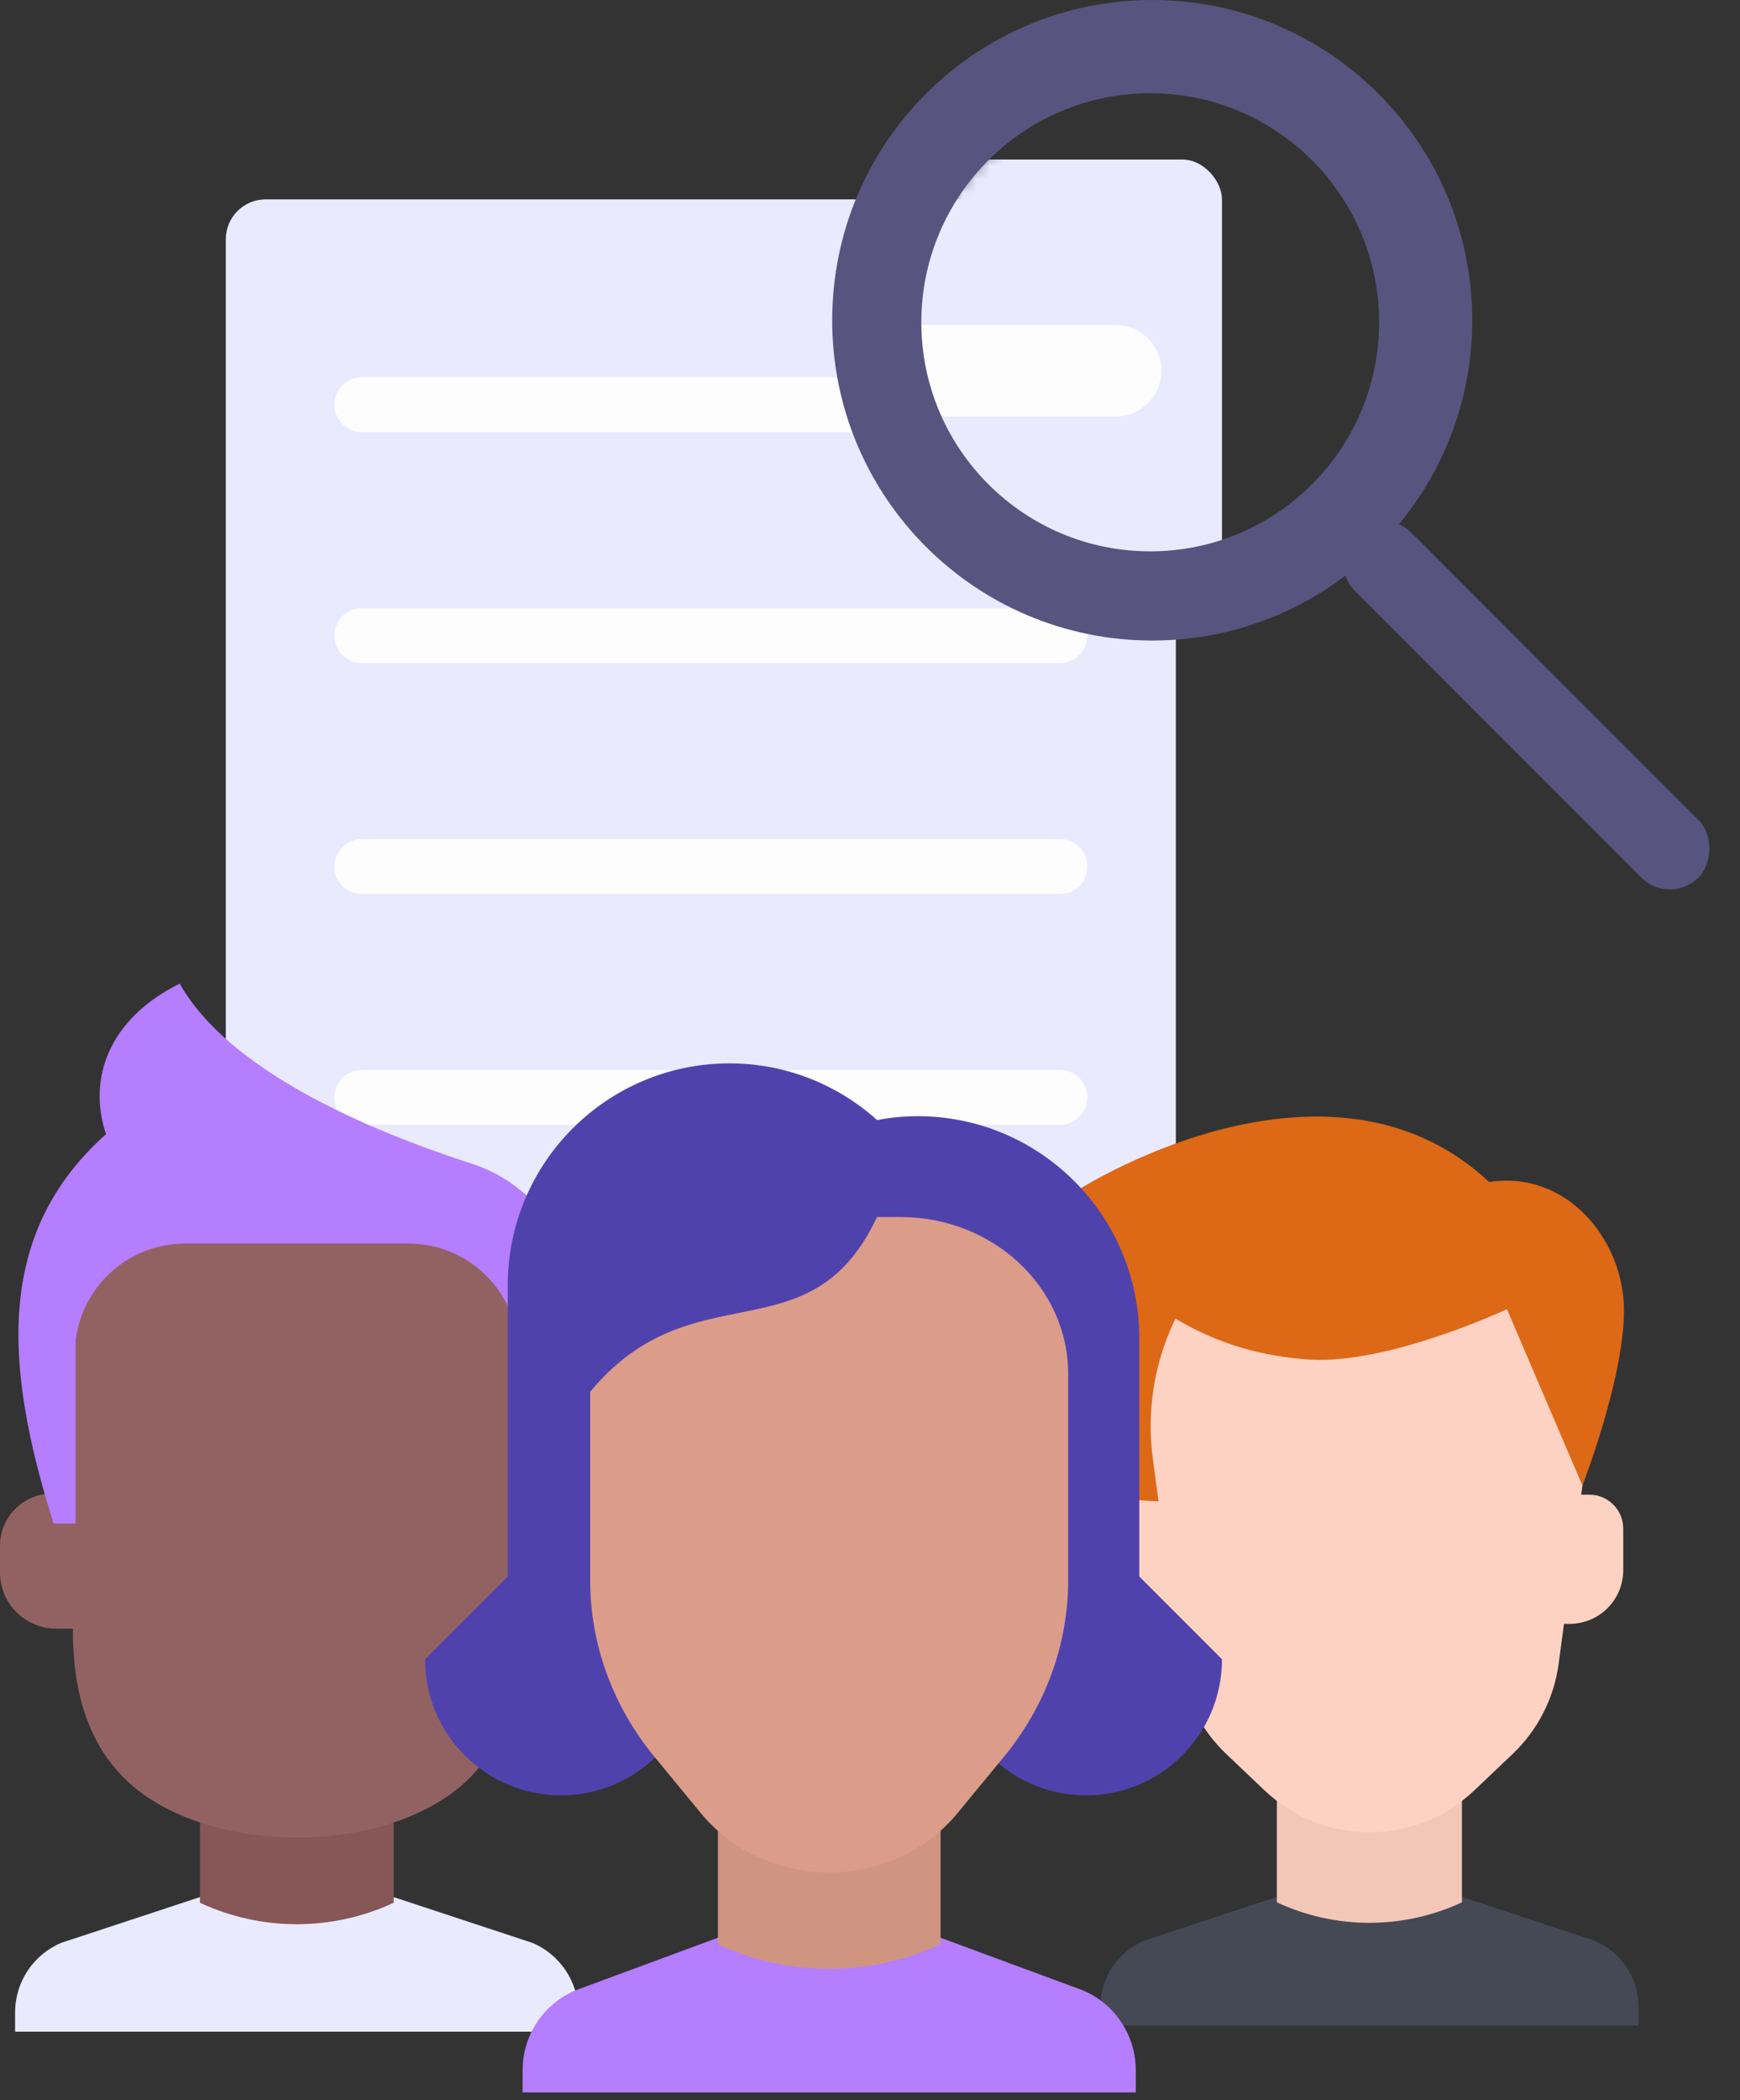 <svg width="131" height="158" viewBox="0 0 131 158" fill="none" xmlns="http://www.w3.org/2000/svg">
<rect x="0" y="0" width="131" height="158" fill="#333333" stroke="none"/>
<rect x="17" y="15" width="71.527" height="85.832" rx="3" fill="#E9EAFE"/>
<path d="M25.174 30.448C25.174 29.308 26.099 28.383 27.239 28.383H79.798C80.939 28.383 81.863 29.308 81.863 30.448V30.448C81.863 31.589 80.939 32.513 79.798 32.513H27.239C26.099 32.513 25.174 31.589 25.174 30.448V30.448Z" fill="#FDFDFD"/>
<path d="M25.174 47.819C25.174 46.679 26.099 45.754 27.239 45.754H79.798C80.939 45.754 81.863 46.679 81.863 47.819V47.819C81.863 48.96 80.939 49.884 79.798 49.884H27.239C26.099 49.884 25.174 48.96 25.174 47.819V47.819Z" fill="#FDFDFD"/>
<path d="M25.174 65.19C25.174 64.049 26.099 63.125 27.239 63.125H79.798C80.939 63.125 81.863 64.049 81.863 65.19V65.19C81.863 66.33 80.939 67.255 79.798 67.255H27.239C26.099 67.255 25.174 66.33 25.174 65.19V65.19Z" fill="#FDFDFD"/>
<path d="M25.174 82.561C25.174 81.42 26.099 80.496 27.239 80.496H79.798C80.939 80.496 81.863 81.42 81.863 82.561V82.561C81.863 83.701 80.939 84.626 79.798 84.626H27.239C26.099 84.626 25.174 83.701 25.174 82.561V82.561Z" fill="#FDFDFD"/>
<mask id="mask0" mask-type="alpha" maskUnits="userSpaceOnUse" x="68" y="6" width="38" height="39">
<ellipse cx="87.038" cy="25.669" rx="18.804" ry="19.103" fill="#FCFCFF"/>
</mask>
<g mask="url(#mask0)">
<rect x="43" y="12" width="49" height="58.8" rx="3" fill="#E9EAFE"/>
<path d="M49.285 27.895C49.285 25.992 50.827 24.45 52.73 24.45H83.99C85.893 24.45 87.435 25.992 87.435 27.895V27.895C87.435 29.798 85.893 31.34 83.99 31.34H52.73C50.827 31.34 49.285 29.798 49.285 27.895V27.895Z" fill="#FDFDFD"/>
</g>
<rect x="104.122" y="37.938" width="36.656" height="6.11" rx="3.055" transform="rotate(45 104.122 37.938)" fill="#57547F"/>
<path fill-rule="evenodd" clip-rule="evenodd" d="M86.749 48.188C100.055 48.188 110.843 37.401 110.843 24.094C110.843 10.787 100.055 0 86.749 0C73.442 0 62.654 10.787 62.654 24.094C62.654 37.401 73.442 48.188 86.749 48.188ZM86.596 41.479C96.113 41.479 103.828 33.764 103.828 24.247C103.828 14.73 96.113 7.015 86.596 7.015C77.079 7.015 69.364 14.73 69.364 24.247C69.364 33.764 77.079 41.479 86.596 41.479Z" fill="#57547F"/>
<path d="M1.138 152.846V151.391C1.138 149.106 2.508 147.047 4.613 146.162L15.051 142.721H29.635L40.073 146.162C42.178 147.047 43.547 149.109 43.547 151.391V152.846" fill="#E9EAFE"/>
<path d="M29.638 143.148C25.013 145.299 19.678 145.299 15.054 143.148V128.565H29.638V143.148Z" fill="#875656"/>
<path d="M4.228 122.526H5.604L6.314 113.719C6.372 112.993 5.799 112.368 5.07 112.368H3.923C1.757 112.368 0 114.125 0 116.291V118.295C0 120.631 1.894 122.526 4.228 122.526Z" fill="#926262"/>
<path d="M41.461 122.025H40.547L39.873 113.679C39.873 113.679 39.873 113.679 39.873 113.679C39.838 113.242 40.184 112.867 40.619 112.867H41.766C43.656 112.867 45.189 114.401 45.189 116.29V118.294C45.189 120.355 43.521 122.025 41.461 122.025Z" fill="#7C4A4A" stroke="#454954"/>
<path d="M40.634 114.616L43.16 100.157C44.127 94.63 40.848 89.267 35.51 87.544C27.676 85.012 17.232 80.552 13.529 74C8.212 76.623 6.571 81.153 7.983 85.323C-0.253 92.671 0.205 102.499 4.036 114.619H40.634V114.616Z" fill="#B57DFF"/>
<path d="M33.161 135.483C27.213 139.165 17.479 139.165 11.531 135.483C5.921 132.012 4.976 125.624 5.696 119.063L5.696 100.861C6.193 96.695 9.728 93.556 13.922 93.556H30.76C34.958 93.556 38.49 96.695 38.987 100.861L38.987 119.063C39.713 125.624 38.771 132.012 33.161 135.483Z" fill="#926262"/>
<path d="M82.835 152.384V150.993C82.835 148.809 84.144 146.84 86.156 145.996L96.131 142.709H110.067L120.042 145.996C122.054 146.84 123.363 148.812 123.363 150.993V152.384" fill="#454954"/>
<path d="M110.067 143.115C105.648 145.17 100.547 145.17 96.131 143.115V129.18H110.067V143.115Z" fill="#F3C7B7"/>
<path d="M88.073 122.165H89.388L88.569 112.446H86.587C85.177 112.446 84.034 113.59 84.034 115.003V118.125C84.034 120.357 85.841 122.165 88.073 122.165Z" fill="#FDD2C2"/>
<path d="M118.17 122.165H116.856L117.675 112.446H119.657C121.066 112.446 122.21 113.59 122.21 115.003V118.125C122.21 120.357 120.4 122.165 118.17 122.165Z" fill="#FDD2C2"/>
<path d="M84.832 96.407C81.997 101.202 82.841 107.804 85.55 112.853L92.082 113.244V97.881L84.832 96.407Z" fill="#DD6816"/>
<path d="M113.871 131.966L110.987 134.703C108.859 136.721 106.036 137.846 103.1 137.846C100.165 137.846 97.342 136.721 95.214 134.703L92.33 131.966C90.428 130.161 89.202 127.761 88.856 125.165L86.798 109.78C85.312 98.639 93.978 88.737 105.217 88.737C114.213 88.737 121.152 96.664 119.963 105.581L117.348 125.162C116.999 127.761 115.773 130.161 113.871 131.966Z" fill="#FDD2C2"/>
<path d="M119.137 111.761L113.455 98.489C113.455 98.489 104.578 102.658 98.602 102.281C87.997 101.609 82.517 94.621 80 90.245C84.832 87.013 101.214 78.731 112.109 88.921C117.583 88.077 121.684 92.621 122.21 97.529C122.742 102.499 119.137 111.761 119.137 111.761Z" fill="#DD6816"/>
<path d="M39.346 157.417V155.743C39.346 153.117 40.92 150.748 43.34 149.733L54.048 145.779H70.809L81.517 149.733C83.937 150.748 85.511 153.12 85.511 155.743V157.417" fill="#B57DFF"/>
<path d="M70.813 146.268C65.498 148.74 59.366 148.74 54.051 146.268V129.506H70.813V146.268Z" fill="#D09581"/>
<path d="M85.773 118.6V100.668C85.773 91.447 78.298 83.972 69.077 83.972C68.036 83.972 67.025 84.079 66.035 84.263C63.081 81.618 59.194 80 54.923 80C45.702 80 38.227 87.474 38.227 96.699V118.603L32 124.827C32 130.484 36.583 135.067 42.24 135.067C47.258 135.067 51.429 131.455 52.304 126.688H71.696C72.571 131.455 76.739 135.067 81.76 135.067C87.417 135.067 92 130.484 92 124.827L85.773 118.6Z" fill="#5042AD"/>
<path d="M67.808 91.561H66.028C60.959 102.298 52.231 95.342 44.433 104.703V118.887C44.433 123.687 46.132 128.355 49.262 132.154L52.768 136.41C55.078 139.213 58.645 140.857 62.427 140.857C66.208 140.857 69.78 139.217 72.086 136.41L75.591 132.154C78.722 128.351 80.421 123.687 80.421 118.887V103.372C80.424 96.85 74.778 91.561 67.808 91.561Z" fill="#DB9D89"/>
</svg>

